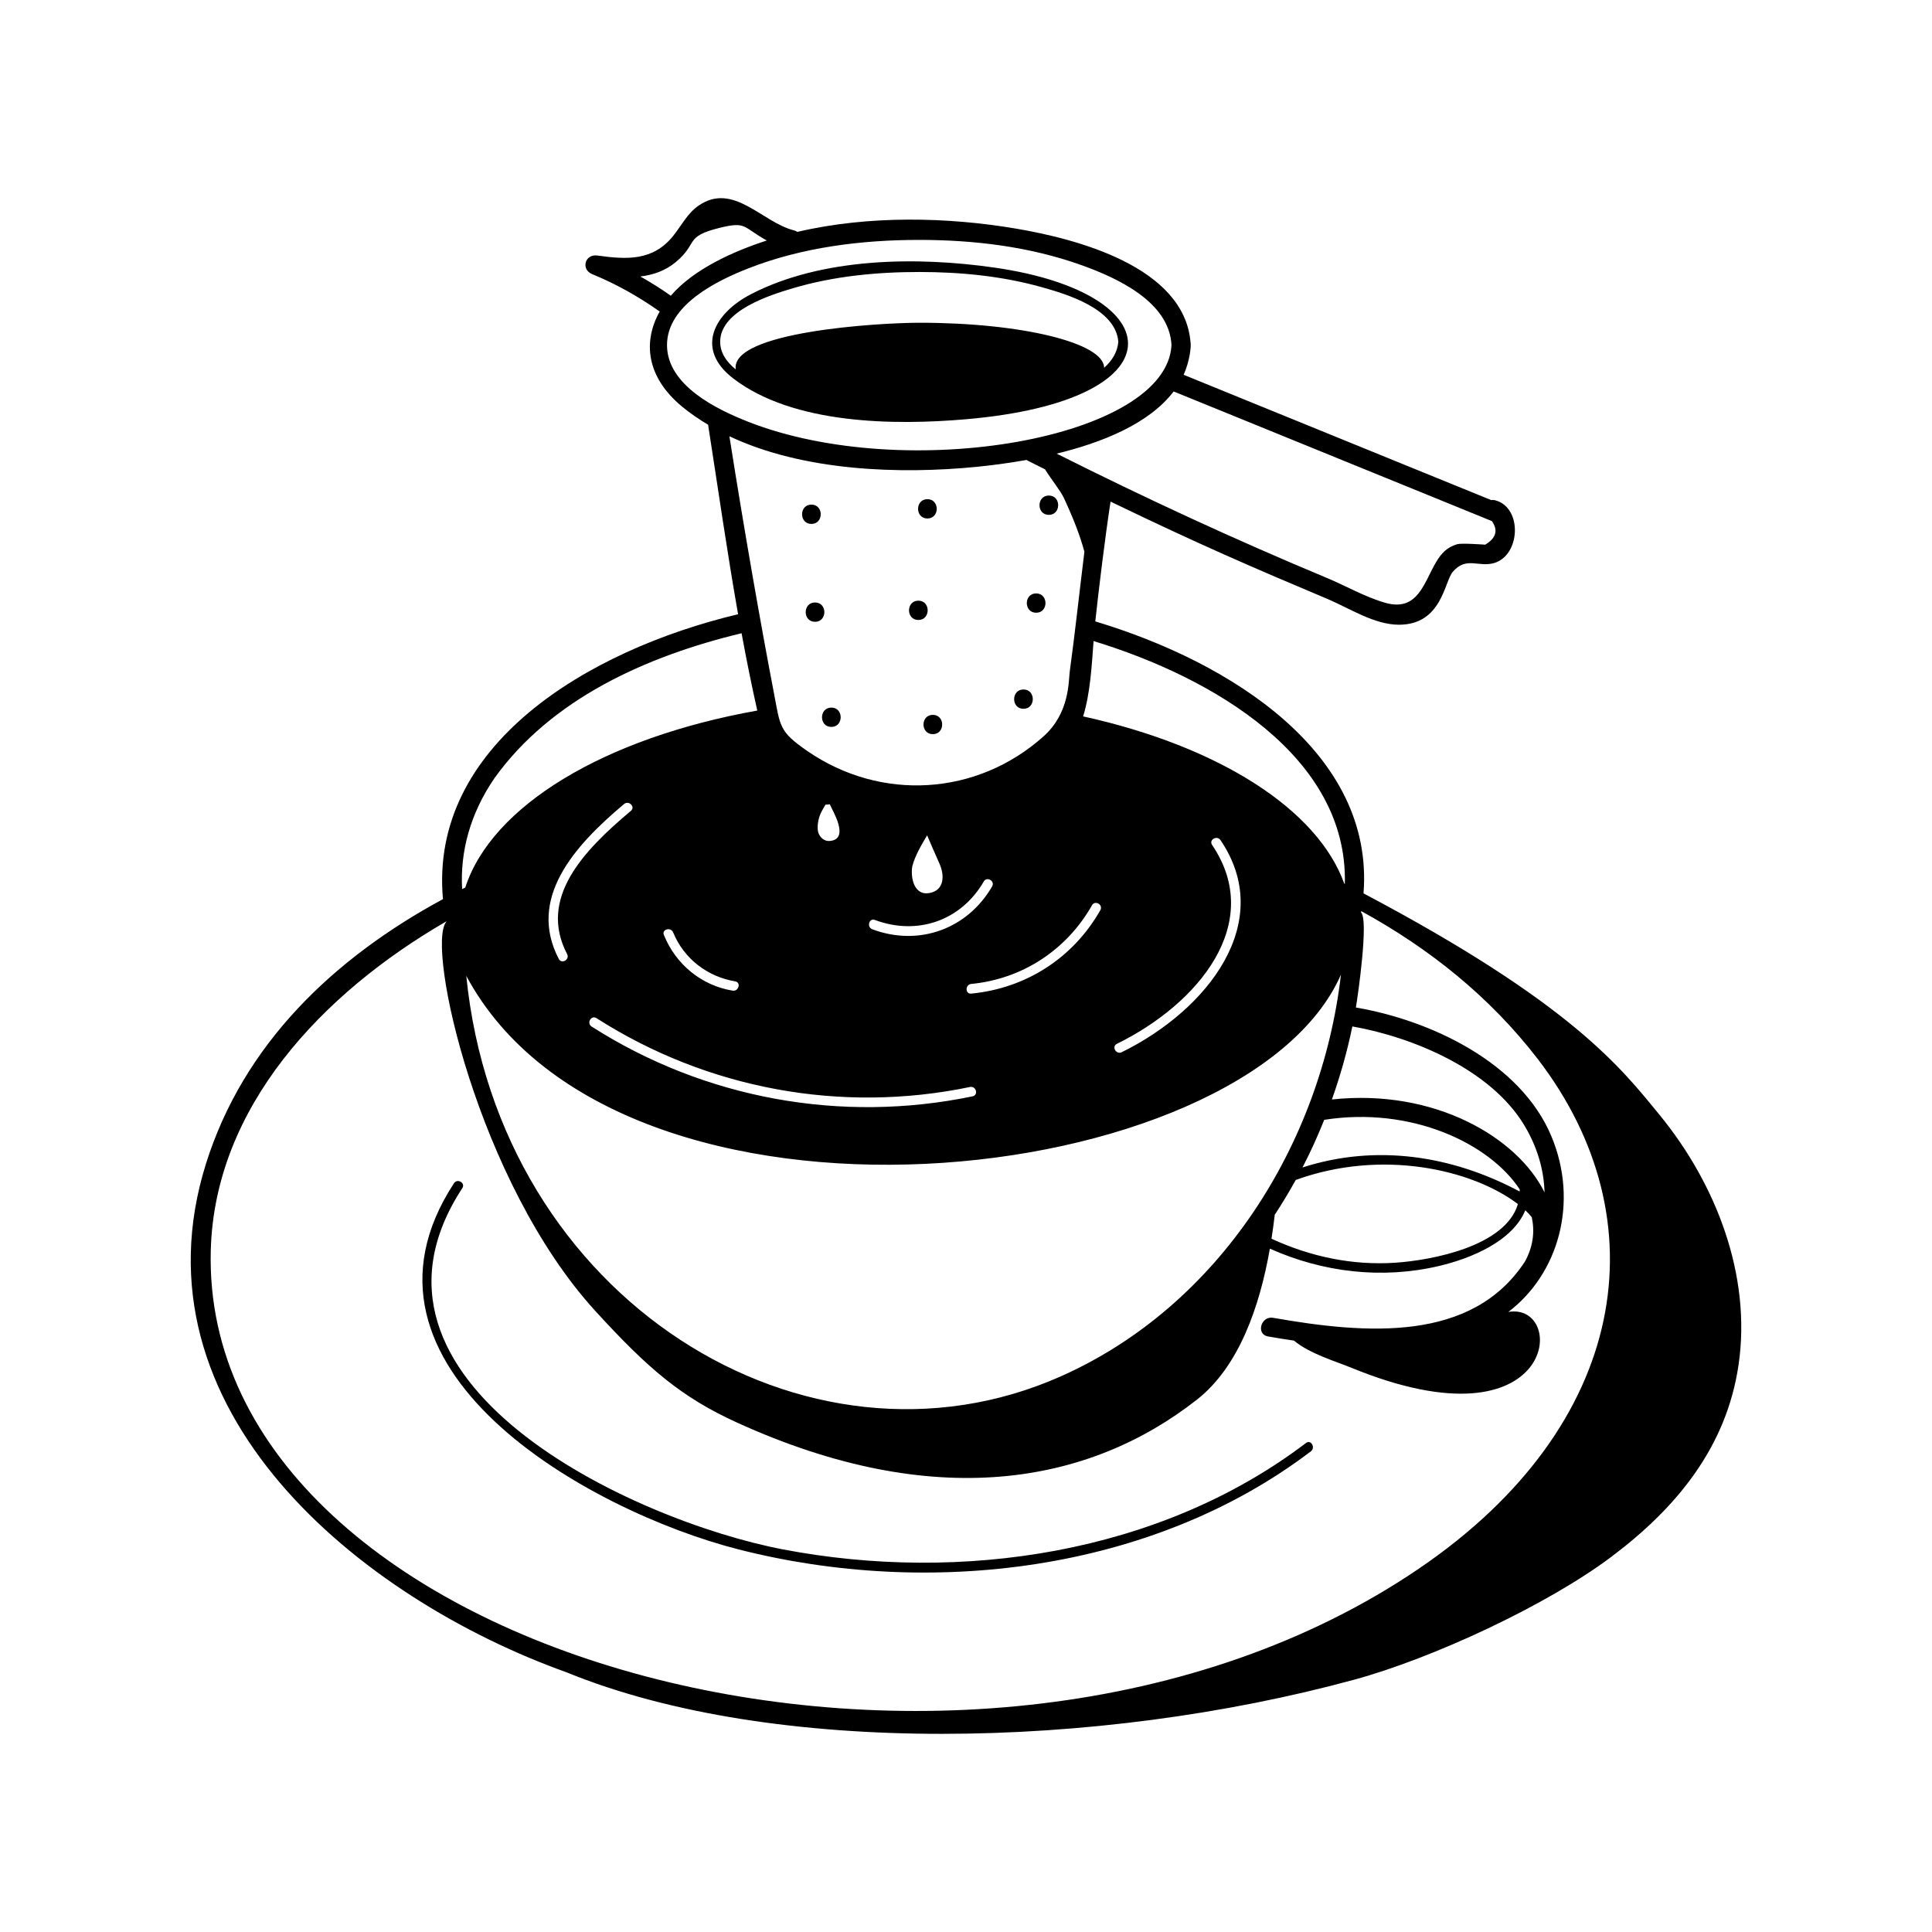 <svg id="Layer_1" enable-background="new 0 0 300 300" height="512" viewBox="0 0 300 300" width="512" xmlns="http://www.w3.org/2000/svg"><g id="filter"><g><path d="m211.739 138.727c-.004-.002-.008-.004-.012-.006 1.7-21.715-20.497-35.88-41.651-42.229.547-5.063 1.473-12.692 2.368-18.602 13.719 6.622 22.039 10.21 33.689 15.118 3.399 1.432 7.271 4.005 11.101 4 6.671-.01 7.029-6.679 8.356-8.218 2.104-2.44 3.99-.65 6.425-1.365 4.073-1.196 4.427-8.556.211-9.726-.24-.067-.462-.075-.664-.041-15.922-6.486-31.844-12.974-47.767-19.46.949-2.099 1.198-4.473 1.073-5.034-.98-11.776-17.779-16.085-27.097-17.665-10.576-1.792-22.828-2.101-33.962.51-.144-.102-.312-.187-.519-.237-4.932-1.222-9.396-7.542-14.783-3.864-1.765 1.205-2.667 3.09-3.974 4.72-3.137 3.91-7.208 3.691-11.78 3.049-1.916-.27-2.6 2.152-.797 2.893 3.755 1.542 7.173 3.469 10.481 5.802-2.628 4.678-2.086 10.146 3.439 14.734 1.273 1.057 2.649 1.992 4.083 2.853.002.017 0 .031.003.048 1.52 9.74 2.925 19.597 4.648 29.369-23.408 5.585-47.981 20.397-45.829 44.241-.001 0-.001.001-.002.001-16.99 9.19-30.99 22.54-36.81 41.13-11.95 38.24 23.93 67.44 56.01 78.931.002 0 .004.002.006.002 32.121 13.12 82.546 11.964 122.283 1.144 12.075-3.288 29.829-11.492 39.938-19.081 10.109-7.589 17.876-17.012 19.755-29.794 2.037-13.861-3.47-28.078-12.221-38.776-5.994-7.327-13.664-17.352-46-34.444zm-61.11 30.06c.94-.2 1.34 1.25.4 1.45-20.41 4.24-41.6.38-59.17-10.84-.81-.521-.06-1.82.76-1.3 17.23 11.01 37.98 14.85 58.01 10.689zm-46.1-24c1.67 4.08 5.31 6.87 9.63 7.601.95.149.54 1.6-.4 1.439-4.88-.81-8.82-4.09-10.67-8.64-.37-.9 1.08-1.28 1.44-.4zm22.868-18.398c.187-.433.563-1.068.784-1.441.1-.007.789-.057.688-.05 0 .005.058.144.06.149.207.622 3.133 5.216-.037 5.537-.915.093-1.576-.539-1.847-1.346-.218-.932.038-2.122.352-2.85zm25.362 10.488c.48-.83 1.78-.08 1.3.761-3.85 6.649-11.41 9.359-18.61 6.659-.9-.34-.51-1.789.4-1.449 6.58 2.47 13.38.13 16.91-5.971zm-11.104-2.331c.439-1.712 1.388-3.27 2.307-4.836.627 1.486 1.282 2.954 1.94 4.449.768 1.748.763 4.038-1.514 4.499-2.484.502-3.012-2.418-2.733-4.112zm27.914 6.021c.47-.84 1.77-.08 1.29.76-4.21 7.431-11.55 12.141-20.05 12.96-.96.09-.95-1.41 0-1.5 7.95-.77 14.82-5.279 18.76-12.22zm-71.6-14.66c-7.41 6.215-14.428 13.576-9.91 22.24.45.86-.85 1.61-1.29.76-4.838-9.287 2.158-17.369 10.14-24.06.73-.61 1.8.439 1.06 1.06zm110.25 25.44.003-.003c-3.053 26.308-18.828 51.402-43.485 62.37-39.483 17.563-87.309-11.915-92.333-62.181 23.789 44.34 121.003 33.561 135.814-.187zm-20-20.141c-.55-.8.75-1.55 1.3-.75 8.624 12.696-1.92 26.34-15.34 32.931-.86.42-1.62-.87-.75-1.301 12.679-6.222 22.996-18.742 14.79-30.88zm9.722 57.426c1.158-1.764 2.245-3.567 3.262-5.408 13.308-4.832 27.316-1.688 34.498 3.739-1.938 6.563-13.353 8.728-19.038 9.111-6.66.449-13.208-.948-19.226-3.726.197-1.258.364-2.499.504-3.717zm4.313-7.35c1.248-2.409 2.365-4.881 3.372-7.396 13.551-2.127 25.666 3.672 30.354 10.799.004.113-.004.223-.005.334-10.576-5.661-22.396-7.387-33.721-3.736zm4.563-10.554c1.314-3.702 2.385-7.491 3.178-11.345 9.503 1.679 21.459 6.726 26.645 15.263 2.061 3.393 3.104 6.991 3.195 10.508-4.158-8.452-16.99-16.161-33.018-14.426zm2.01-33.488c-.003-.001-.005-.003-.008-.004-.03-.02-.06-.03-.09-.05-4.14-11.49-19.39-21.28-40.52-25.94-.007-.002-.016-.003-.024-.005 1.098-3.506 1.337-7.782 1.625-11.697 18.706 5.709 39.52 18.064 39.017 37.696zm22.835-56.324c.998 1.423.662 2.645-1.042 3.659-.334-.022-3.695-.262-4.342-.073-1.562.457-2.462 1.396-3.277 2.773-1.913 3.234-2.845 7.754-7.896 6.328-3.064-.865-6.133-2.638-9.078-3.865-14.211-5.927-28.19-12.391-41.948-19.299 7.057-1.714 14.358-4.643 18.166-9.656 16.472 6.711 32.944 13.422 49.417 20.133zm-132.228-37.983c1.999-.242 3.905-.891 5.551-2.279 3.466-2.921 1.259-3.902 6.682-5.255 4.307-1.073 3.61-.134 7.404 1.944-5.167 1.675-11.359 4.436-14.908 8.579-.001-.001-.001-.001-.002-.002-1.538-1.094-3.116-2.073-4.727-2.987zm4.139 10.653c0-6.233 7.728-9.996 12.655-11.924 8.371-3.275 17.575-4.41 26.513-4.41 8.502 0 17.192 1.044 25.225 3.931 5.448 1.959 13.606 5.648 13.943 12.403-.724 14.519-41.12 21.536-65.681 11.925-4.941-1.934-12.655-5.683-12.655-11.925zm9.687 14.156c11.55 5.459 26.559 5.91 38.32 4.755 2.203-.216 4.914-.554 7.826-1.077.252.166-.299-.135 2.866 1.456.954 1.544 2.424 3.364 2.921 4.434 1.468 3.161 2.493 5.78 3.194 8.361-.834 6.761-1.502 12.977-2.269 18.548-.214 1.553.016 6.46-4.074 10.122-10.341 9.26-25.257 10.14-36.653 2.294-4.456-3.065-4.218-3.821-5.232-9.108-1.933-10.07-4.464-24.36-6.898-39.784zm-36.501 53.122c8.813-12.326 23.607-18.982 38.393-22.534.74 4.024 1.545 8.029 2.438 12.005-.003.001-.008 0-.011.001-23.84 4.261-41.24 14.841-45.33 27.48-.167.078-.333.157-.49.245-.326-5.775 1.228-11.678 5-17.197zm143.581 122.702c-68.571 46.668-189.33 14.389-187.61-49.43.594-22.174 17.222-39.872 36.57-51.061.001-.001.003-.002.004-.002.003.013.006.026.008.04-3.24 3.779 4.888 40.487 23.139 60.464 8.209 8.986 13.377 13.391 21.966 17.307 30.667 13.983 54.678 9.605 71.444-3.55 6.549-5.139 9.754-14.501 11.325-23.443 8.244 3.682 17.402 4.777 26.279 2.687 4.944-1.164 11.396-3.825 13.385-8.648.367.346.704.705 1.004 1.08.479 2.234.22 4.578-1.078 6.907-8.217 12.523-24.55 11.271-39.09 8.711-1.888-.332-2.698 2.559-.798 2.893 1.277.226 2.632.445 4.04.648 2.395 2.02 6.462 3.213 8.88 4.204 32.102 13.169 33.631-10.221 24.404-8.655 7.767-5.885 10.978-16.976 6.7-27.248-4.78-11.476-18.749-18.037-30.37-20.025.316-1.857 2.01-13.644.796-14.77.012-.065.026-.13.037-.195.004.002.009.005.013.007 10.58 5.79 19.99 13.33 27.39 22.95 19.16 24.923 14.239 56.912-18.44 79.13z"/><path d="m202.797 224.064c-22.671 17.237-53.634 21.787-81.183 16.533-23.353-4.453-69.573-25.927-49.825-56.104.53-.81-.768-1.562-1.295-.757-18.802 28.732 20.902 50.908 44.184 56.854 29.564 7.548 64.166 3.558 88.876-15.23.759-.576.012-1.88-.757-1.295z"/><path d="m150 65.1c33.388-2.875 32.179-19.547 4.441-23.546-12.006-1.73-26.77-1.591-37.836 4.129-5.744 2.97-8.714 8.499-2.762 13.071 9.354 7.187 25.078 7.301 36.158 6.346zm-35.753-7.735c-1.427-1.159-2.419-2.572-2.419-4.294 0-4.835 7.738-7.259 11.308-8.317 6.325-1.877 13.027-2.519 19.604-2.519 6.351 0 12.779.618 18.911 2.326 3.998 1.113 11.596 3.377 12.001 8.51-.128 1.62-.985 2.946-2.206 4.044 0-.002 0-.004 0-.006 0-3.862-12.811-6.993-28.613-6.993-6.596 0-29.441 1.421-28.587 7.249z"/><path d="m125.995 81.354c1.93 0 1.934-3 0-3-1.93 0-1.934 3 0 3z"/><path d="m126.558 96.552c1.93 0 1.934-3 0-3-1.93 0-1.934 3 0 3z"/><path d="m129.091 112.875c1.93 0 1.934-3 0-3-1.93 0-1.934 3 0 3z"/><path d="m144.007 80.51c1.93 0 1.934-3 0-3-1.93 0-1.934 3 0 3z"/><path d="m142.6 96.271c1.93 0 1.934-3 0-3-1.93 0-1.934 3 0 3z"/><path d="m144.851 114.001c1.93 0 1.934-3 0-3-1.93 0-1.933 3 0 3z"/><path d="m162.863 79.947c1.93 0 1.934-3 0-3-1.93 0-1.934 3 0 3z"/><path d="m160.893 95.145c1.93 0 1.934-3 0-3-1.93 0-1.934 3 0 3z"/><path d="m158.923 110.061c1.93 0 1.933-3 0-3-1.93 0-1.934 3 0 3z"/></g></g></svg>